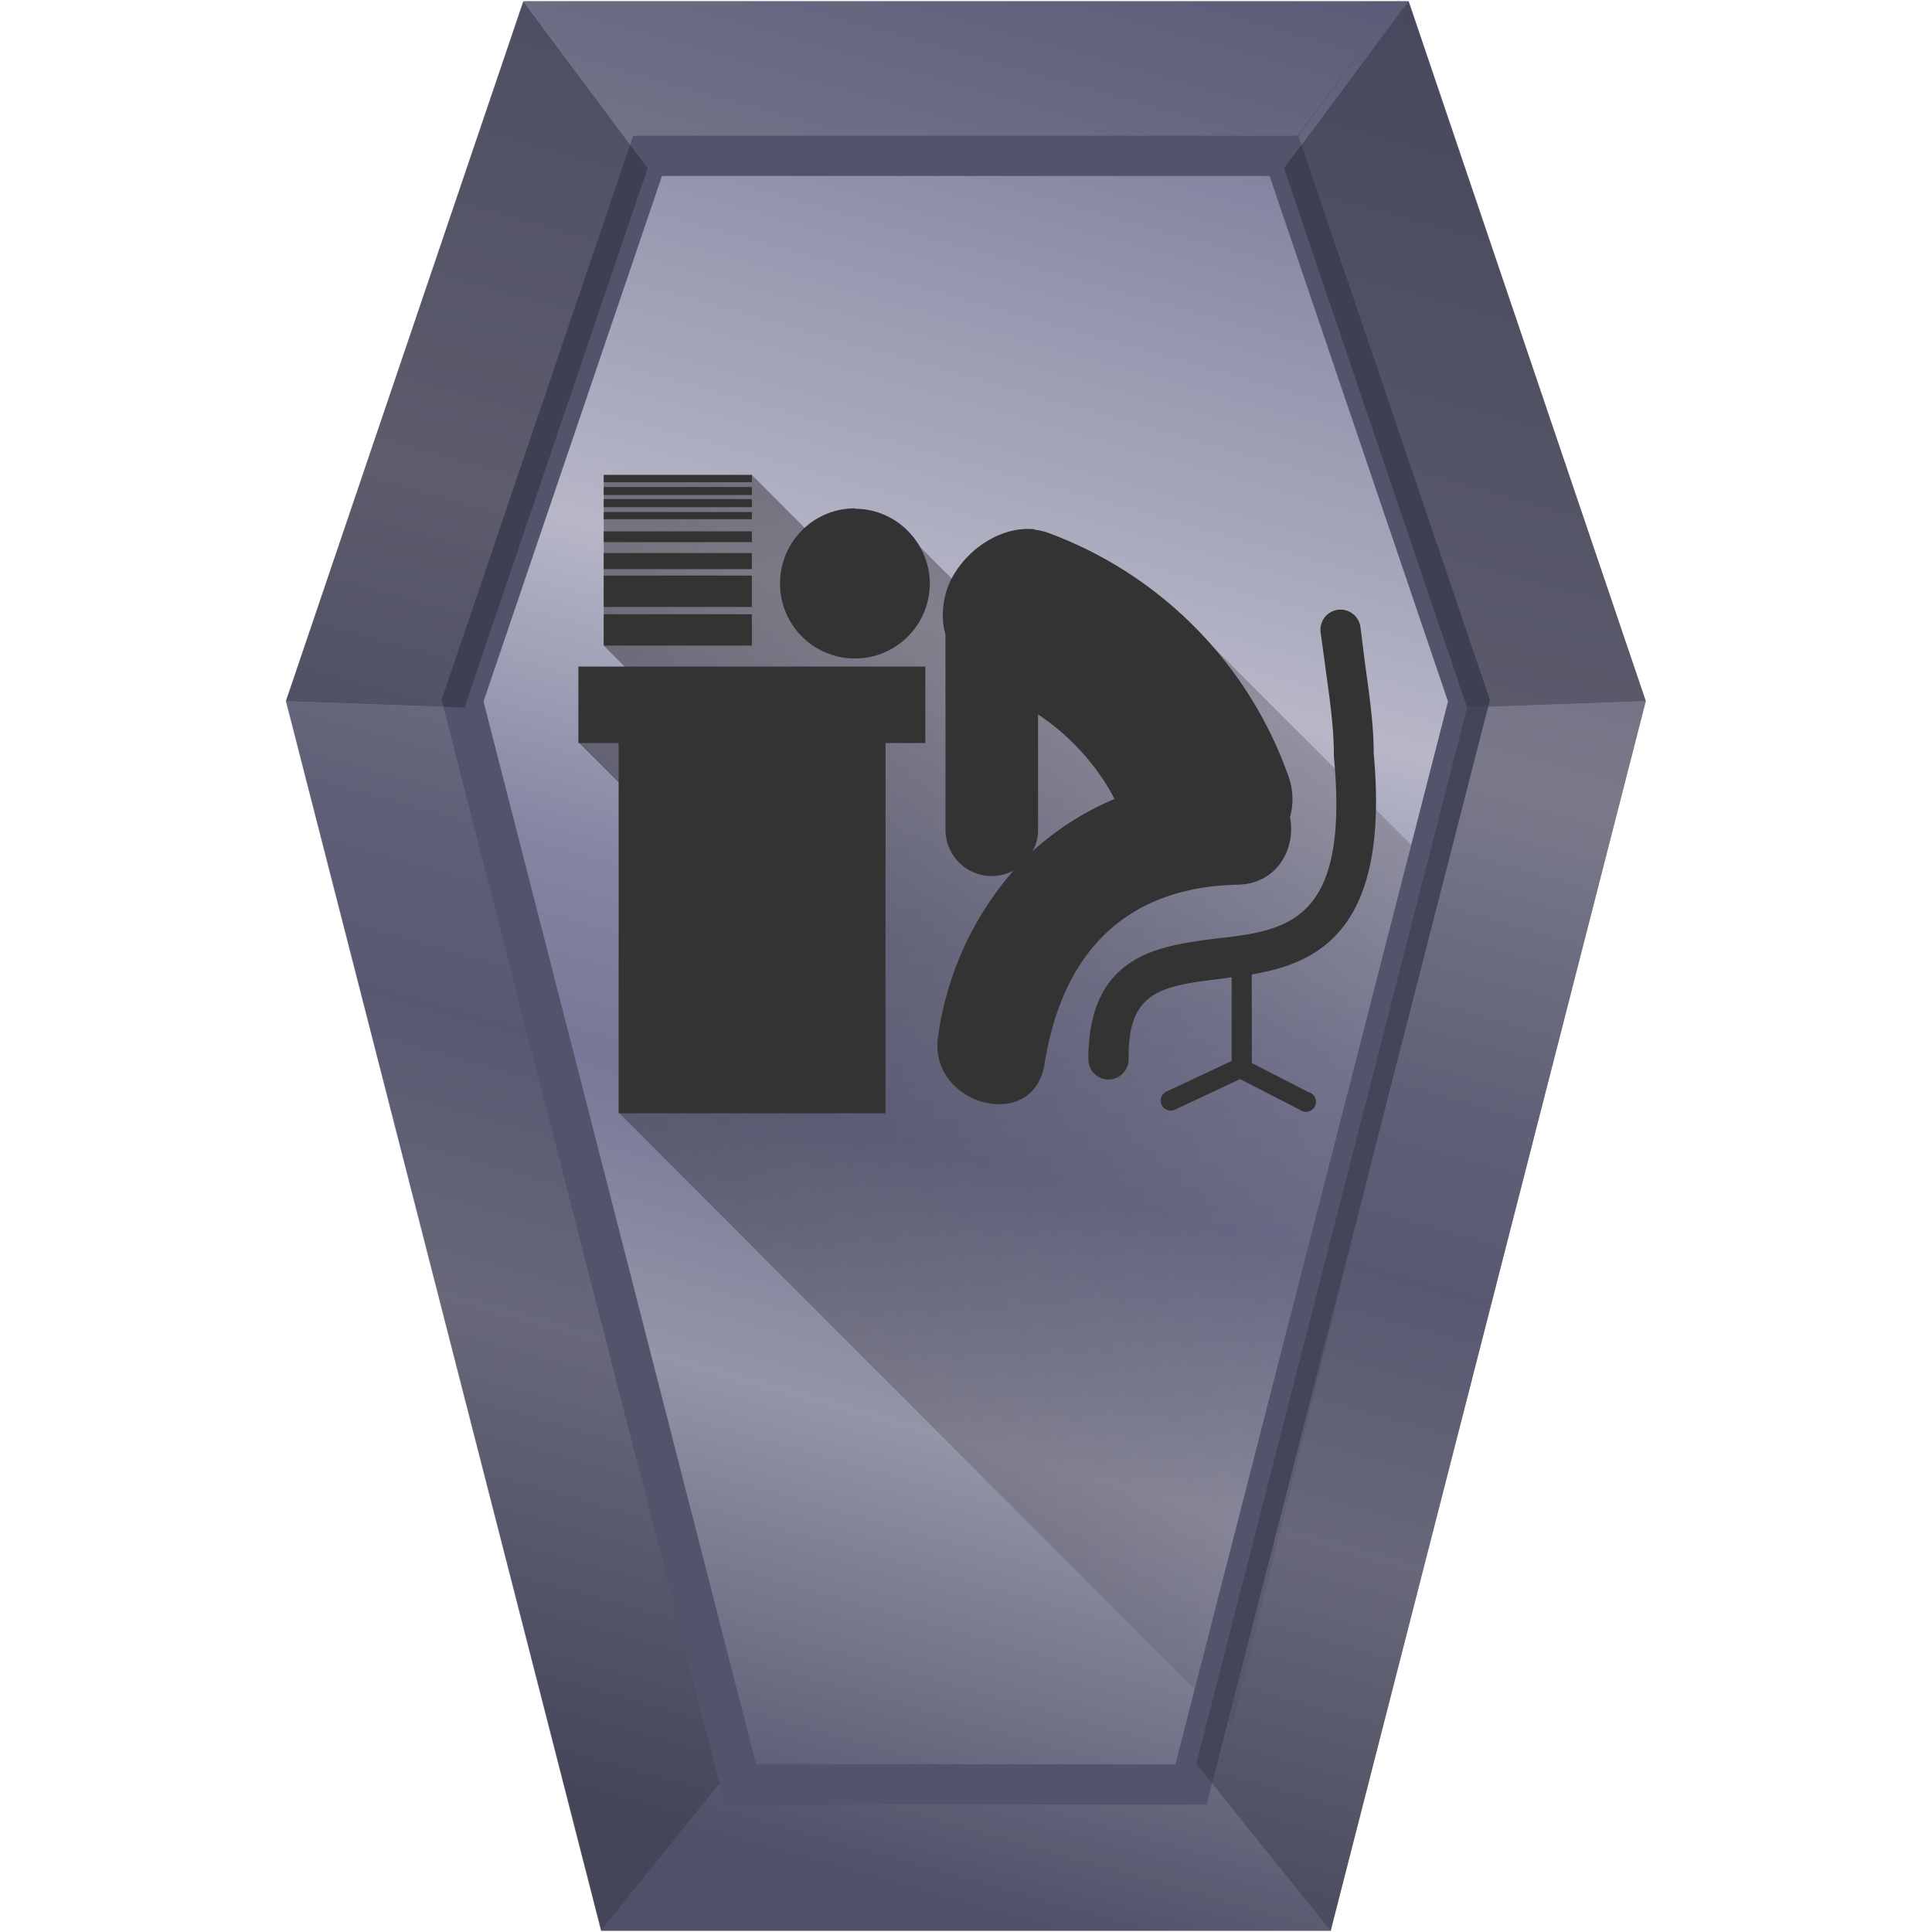 <?xml version="1.0" encoding="UTF-8" standalone="no"?><svg xmlns:dc="http://purl.org/dc/elements/1.1/" xmlns:cc="http://creativecommons.org/ns#" xmlns:rdf="http://www.w3.org/1999/02/22-rdf-syntax-ns#" xmlns="http://www.w3.org/2000/svg" xmlns:xlink="http://www.w3.org/1999/xlink" viewBox="0 0 48 48"><defs><clipPath id="e"><path d="M-5.02.03l-3.1 4.15H-23.9l-4.55 13.4 6.73 26.24h11.44l6.73-26.24-4.55-13.4z" fill="url(#linearGradient1212)"/></clipPath><filter id="f" x="-.08" width="1.17" y="-.05" height="1.09" color-interpolation-filters="sRGB"><feGaussianBlur stdDeviation=".86"/></filter><linearGradient xlink:href="#a" id="c" x1="21.82" y1="46.84" x2="34.99" y2=".03" gradientUnits="userSpaceOnUse"/><linearGradient id="a"><stop offset="0" stop-color="#53536c"/><stop offset=".23" stop-color="#9595a8"/><stop offset=".37" stop-color="#777797"/><stop offset=".47" stop-color="#8686a3"/><stop offset=".63" stop-color="#b7b7c8"/><stop offset=".82" stop-color="#9393ac"/><stop offset="1" stop-color="#6f6f91"/></linearGradient><linearGradient gradientTransform="translate(.02 1.72)" xlink:href="#b" id="d" x1="4.34" y1="3.68" x2="44.65" y2="33.65" gradientUnits="userSpaceOnUse"/><linearGradient id="b"><stop offset="0"/><stop offset="1" stop-opacity="0"/></linearGradient></defs><path d="M40.89 17.42l-7.83 30.55H14.94L7.11 17.42 13.01.03H35z" fill="url(#c)"/><path d="M15.38 27.65l3.46-4.74-4.46-4.46 1.79-1.24L15 16.04V11.8h3.68l3.1 3.11.6-1.8 5.69 5.68 1.34-3.45 6.43 6.43-5.24 21.12z" opacity=".5" fill="url(#d)"/><path d="M18.28 43.82l-3.34 4.15h18.12l-3.34-4.15z" fill="#373748" fill-opacity=".1"/><path d="M13.01.03l3.08 4.15h15.8l3.1-4.15z" fill="#373748" fill-opacity=".35"/><path d="M18.27 43.82l-3.34 4.15L7.1 17.42l4.44.16z" fill="#373748" fill-opacity=".47"/><path transform="translate(40.73 -1) scale(1.046)" clip-path="url(#e)" d="M-5.02.03l-3.1 4.15H-23.9l-4.55 13.4 6.73 26.24h11.44l6.73-26.24-4.55-13.4z" fill="none" stroke="#53536c" stroke-width="1.91" filter="url(#f)"/><path d="M7.1 17.42L13 .03l3.09 4.15-4.55 13.4zM40.89 17.42L34.99.03 31.9 4.18l4.55 13.4z" fill="#373748" fill-opacity=".71"/><path d="M29.72 43.82l3.34 4.15 7.83-30.55-4.44.16z" fill="#373748" fill-opacity=".47"/><path d="M15 11.8h3.68v.18H15zm0 .3h3.68v.2H15zm0 .3h3.68v.2H15zM21.24 12.64c1 0 1.82.8 1.86 1.8v.06a1.86 1.86 0 0 1-3.72 0v-.07c.04-1 .85-1.8 1.86-1.8zM15 12.72h3.68v.18H15zM25.7 13.15c-.96-.1-1.95.7-2.2 1.58-.1.38-.1.73-.01 1.04v4.86a1.15 1.15 0 0 0 1.69 1 7.9 7.9 0 0 0-1.87 4.1c-.28 1.71 2.36 2.45 2.64.71.43-2.72 1.97-4.4 4.8-4.46 1-.02 1.45-.92 1.3-1.68.09-.32.08-.66-.03-.99a10 10 0 0 0-5.92-6.05 1.5 1.5 0 0 0-.4-.1zm.09 4.6c.82.54 1.5 1.32 1.9 2.1-.76.32-1.44.76-2.04 1.3.09-.15.14-.33.14-.52zM15 13.2h3.68v.27H15zm0 .54h3.68v.4H15zm0 .56h3.68v.78H15z" fill="#333"/><path d="M33.24 15.15a.5.5 0 0 1 .56.43l.1.8c.1.76.23 1.56.23 2.35.4 4.37-1.37 5.2-3.03 5.48v2.2l1.4.72a.25.25 0 1 1-.21.44l-1.48-.76-1.62.76a.25.25 0 0 1-.33-.12.25.25 0 0 1 .12-.33l1.62-.76v-2.08l-.28.04c-1.55.18-2.3.35-2.28 2a.5.5 0 1 1-1 0c0-2.6 1.75-2.82 3.16-3 1.79-.2 3.33-.4 2.94-4.52v-.04c0-.74-.12-1.5-.22-2.25l-.11-.8a.5.5 0 0 1 .43-.56zM15 15.26h3.68v.78H15zM14.37 16.56h8.62v1.9H22v9.2h-6.63v-9.2h-1z" fill="#333"/></svg>